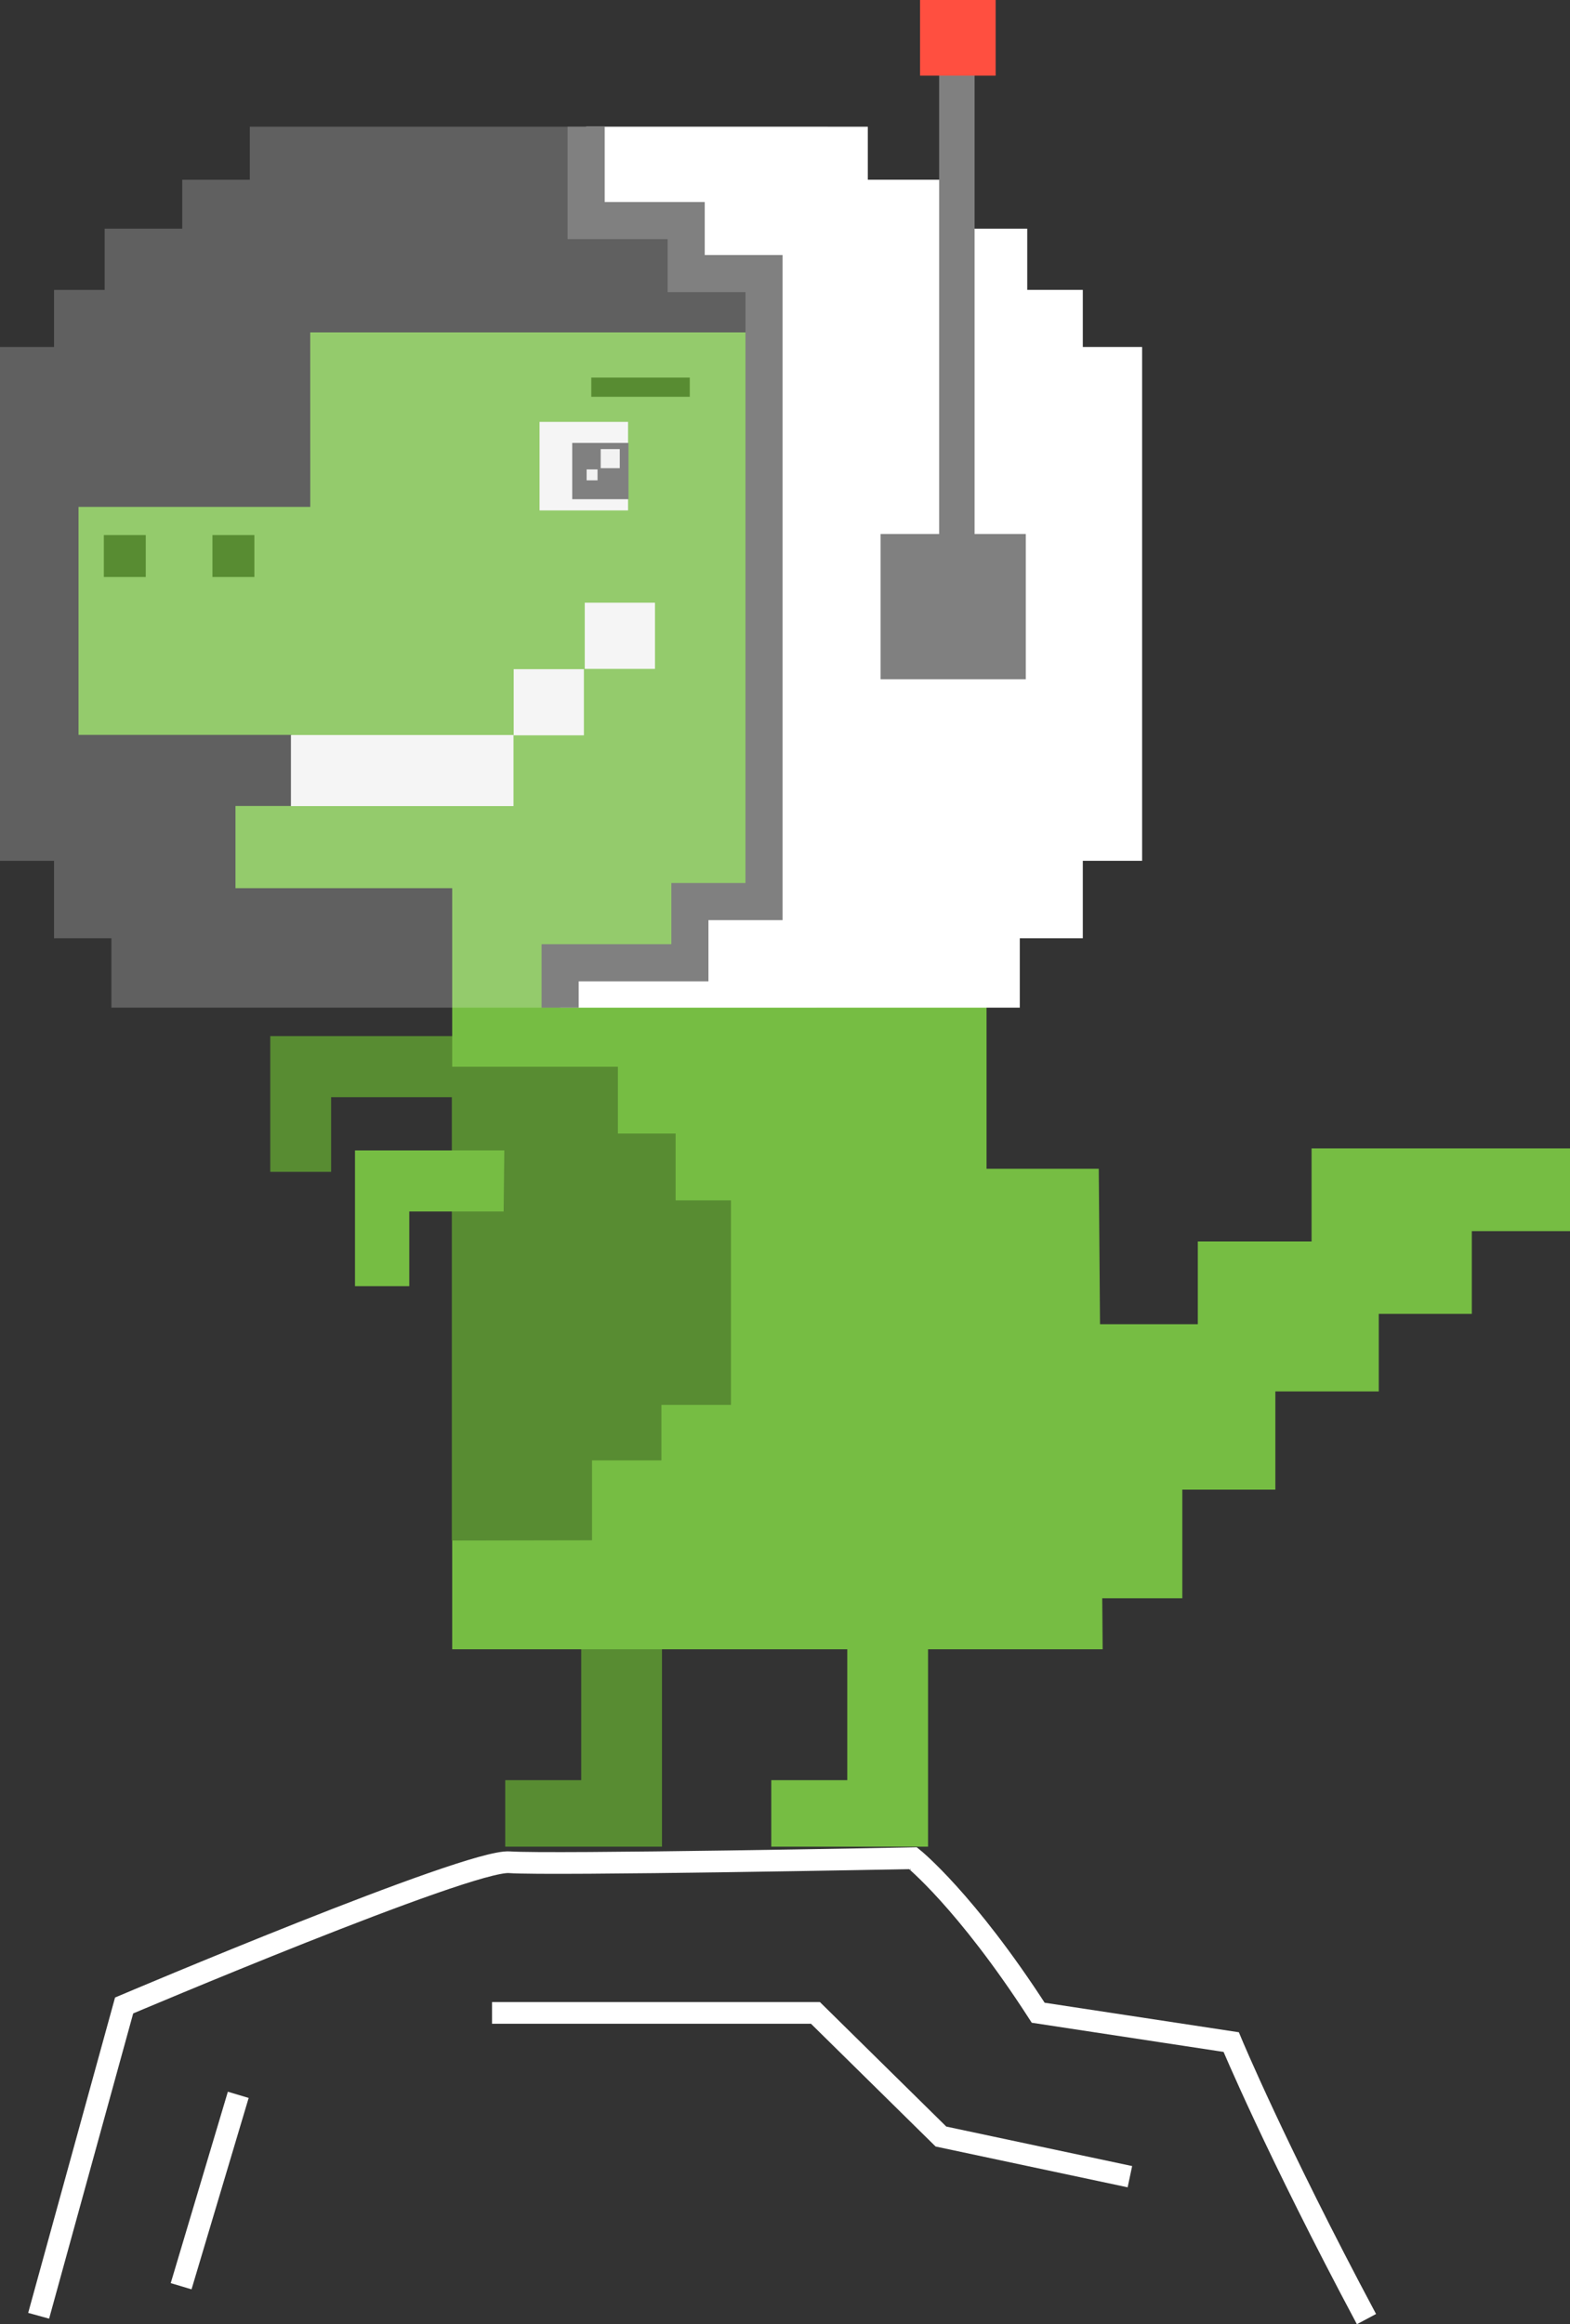 <svg xmlns="http://www.w3.org/2000/svg" viewBox="0 0 253.1 374.53"><rect x="0" y="0" width="253.1" height="374.53" fill="#333333" stroke="none"/><defs><style>.cls-1{fill:#588c32;}.cls-2{fill:#76bd43;}.cls-3{fill:#f2f2f2;}.cls-4,.cls-5{fill:#fff;}.cls-5{opacity:0.22;}.cls-6,.cls-9{fill:none;stroke-miterlimit:10;}.cls-6{stroke:gray;stroke-width:5.98px;}.cls-7{fill:gray;}.cls-8{fill:#ff4f40;}.cls-9{stroke:#fff;stroke-width:3.5px;}</style></defs><title>t-rex-seleccion-de-asteroides-home</title><g id="Capa_2" data-name="Capa 2"><g id="Capa_1-2" data-name="Capa 1"><g id="_Grupo_" data-name="&lt;Grupo&gt;"><g id="_Grupo_2" data-name="&lt;Grupo&gt;"><polygon id="_Trazado_" data-name="&lt;Trazado&gt;" class="cls-1" points="90.91 166.96 43.57 166.96 43.57 188.83 53.38 188.83 53.38 176.8 90.79 176.8 90.91 166.96"/><g id="_Grupo_3" data-name="&lt;Grupo&gt;"><polygon id="_Trazado_2" data-name="&lt;Trazado&gt;" class="cls-1" points="106.72 237.34 106.72 297.57 81.45 297.57 81.45 286.85 93.7 286.85 93.7 238.11 106.72 237.34"/><polygon id="_Trazado_3" data-name="&lt;Trazado&gt;" class="cls-2" points="177.76 265.76 72.9 265.76 72.9 143.12 37.96 143.12 37.96 129.87 47 129.87 47 118.42 12.66 118.42 12.66 81.68 50.02 81.68 50.01 53.56 122.9 53.56 122.9 81.08 134.34 81.08 134.34 127.46 146.99 127.46 146.99 141.91 159.04 141.91 159.04 188.33 177.13 188.33 177.76 265.76"/><rect id="_Rectángulo_" data-name="&lt;Rectángulo&gt;" class="cls-3" x="86.98" y="67.98" width="14.27" height="14.27" transform="translate(188.23 150.23) rotate(-180)"/><rect id="_Rectángulo_2" data-name="&lt;Rectángulo&gt;" class="cls-3" x="82.81" y="107.82" width="11.32" height="10.66" transform="translate(176.94 226.31) rotate(-180)"/><rect id="_Rectángulo_3" data-name="&lt;Rectángulo&gt;" class="cls-3" x="94.28" y="97.11" width="11.32" height="10.66" transform="translate(199.87 204.89) rotate(-180)"/><rect id="_Rectángulo_4" data-name="&lt;Rectángulo&gt;" class="cls-3" x="46.91" y="118.44" width="35.88" height="11.45" transform="translate(129.69 248.33) rotate(-180)"/></g><polygon id="_Trazado_4" data-name="&lt;Trazado&gt;" class="cls-4" points="94.49 20.42 139.9 20.42 139.9 28.96 151.85 28.96 151.85 36.85 165.6 36.85 165.6 46.71 174.56 46.71 174.56 55.91 184.12 55.91 184.12 138.71 174.56 138.71 174.56 151.19 164.4 151.19 164.4 162.37 90.3 162.37 90.3 155.14 111.22 155.14 111.22 145.28 123.17 145.28 123.17 44.08 110.62 44.08 110.62 35.54 94.49 35.54 94.49 20.42"/><polyline id="_Trazado_5" data-name="&lt;Trazado&gt;" class="cls-5" points="133.43 20.42 40.27 20.42 40.27 28.96 29.38 28.96 29.38 36.85 16.87 36.85 16.87 46.71 8.71 46.71 8.71 55.91 0 55.91 0 138.71 8.71 138.71 8.71 151.19 17.96 151.19 17.96 162.37 131.66 162.37"/><polyline id="_Trazado_6" data-name="&lt;Trazado&gt;" class="cls-6" points="94.49 20.42 94.49 35.54 110.62 35.54 110.62 44.08 123.17 44.08 123.17 145.28 111.22 145.28 111.22 155.14 90.3 155.14 90.3 162.37"/><rect id="_Rectángulo_5" data-name="&lt;Rectángulo&gt;" class="cls-1" x="34.26" y="86.21" width="6.76" height="6.76" transform="translate(75.27 179.19) rotate(-180)"/><rect id="_Rectángulo_6" data-name="&lt;Rectángulo&gt;" class="cls-1" x="16.75" y="86.21" width="6.76" height="6.76" transform="translate(40.25 179.19) rotate(-180)"/><rect id="_Rectángulo_7" data-name="&lt;Rectángulo&gt;" class="cls-1" x="95.33" y="60.85" width="15.88" height="3.1" transform="translate(206.53 124.79) rotate(-180)"/><rect id="_Rectángulo_8" data-name="&lt;Rectángulo&gt;" class="cls-7" x="141.96" y="86.05" width="23.41" height="23.41" transform="translate(307.33 195.51) rotate(-180)"/><rect id="_Rectángulo_9" data-name="&lt;Rectángulo&gt;" class="cls-7" x="151.4" y="11.64" width="5.71" height="78.34" transform="translate(308.51 101.61) rotate(-180)"/><rect id="_Rectángulo_10" data-name="&lt;Rectángulo&gt;" class="cls-8" x="148.33" width="12.19" height="12.19" transform="translate(308.84 12.19) rotate(-180)"/><rect id="_Rectángulo_11" data-name="&lt;Rectángulo&gt;" class="cls-7" x="92.25" y="71.36" width="9.07" height="9.07" transform="translate(193.57 151.8) rotate(-180)"/><rect id="_Rectángulo_12" data-name="&lt;Rectángulo&gt;" class="cls-3" x="96.84" y="72.37" width="3.07" height="3.07" transform="translate(196.75 147.81) rotate(-180)"/><rect id="_Rectángulo_13" data-name="&lt;Rectángulo&gt;" class="cls-3" x="94.57" y="75.64" width="1.76" height="1.76" transform="translate(190.9 153.04) rotate(-180)"/><polygon id="_Trazado_7" data-name="&lt;Trazado&gt;" class="cls-2" points="149.61 237.34 149.61 297.57 124.34 297.57 124.34 286.85 136.59 286.85 136.59 238.11 149.61 237.34"/><polygon id="_Trazado_8" data-name="&lt;Trazado&gt;" class="cls-2" points="164.78 213.38 193.1 213.38 193.1 200.05 211.44 200.05 211.44 185.05 253.1 185.05 253.1 198.38 237.27 198.38 237.27 211.71 222.27 211.71 222.27 224.21 205.6 224.21 205.6 240.04 190.6 240.04 190.6 257.54 163.11 257.54 164.78 213.38"/><polygon id="_Trazado_9" data-name="&lt;Trazado&gt;" class="cls-1" points="72.84 248.24 72.84 171.89 99.61 171.89 99.61 182.66 108.92 182.66 108.92 193.43 117.84 193.43 117.84 226.38 106.63 226.38 106.63 235.33 95.44 235.33 95.44 248.2 72.84 248.24"/><polygon id="_Trazado_10" data-name="&lt;Trazado&gt;" class="cls-2" points="81.3 185.38 57.23 185.38 57.23 207.25 65.98 207.25 65.98 195.22 81.19 195.22 81.3 185.38"/></g><g id="_Grupo_4" data-name="&lt;Grupo&gt;"><path id="_Trazado_11" data-name="&lt;Trazado&gt;" class="cls-9" d="M6.23,373.16l13.78-50s55.52-23.56,62.11-23.08,65.07-.65,65.07-.65,8.5,6.81,20.18,24.9l31.11,4.73s7.16,17.2,21.81,44.64"/><polyline id="_Trazado_12" data-name="&lt;Trazado&gt;" class="cls-9" points="79.32 324.36 131.46 324.36 151.69 344.28 182.15 350.75"/><line id="_Trazado_13" data-name="&lt;Trazado&gt;" class="cls-9" x1="38.41" y1="337.56" x2="29.2" y2="368.4"/></g></g></g></g></svg>